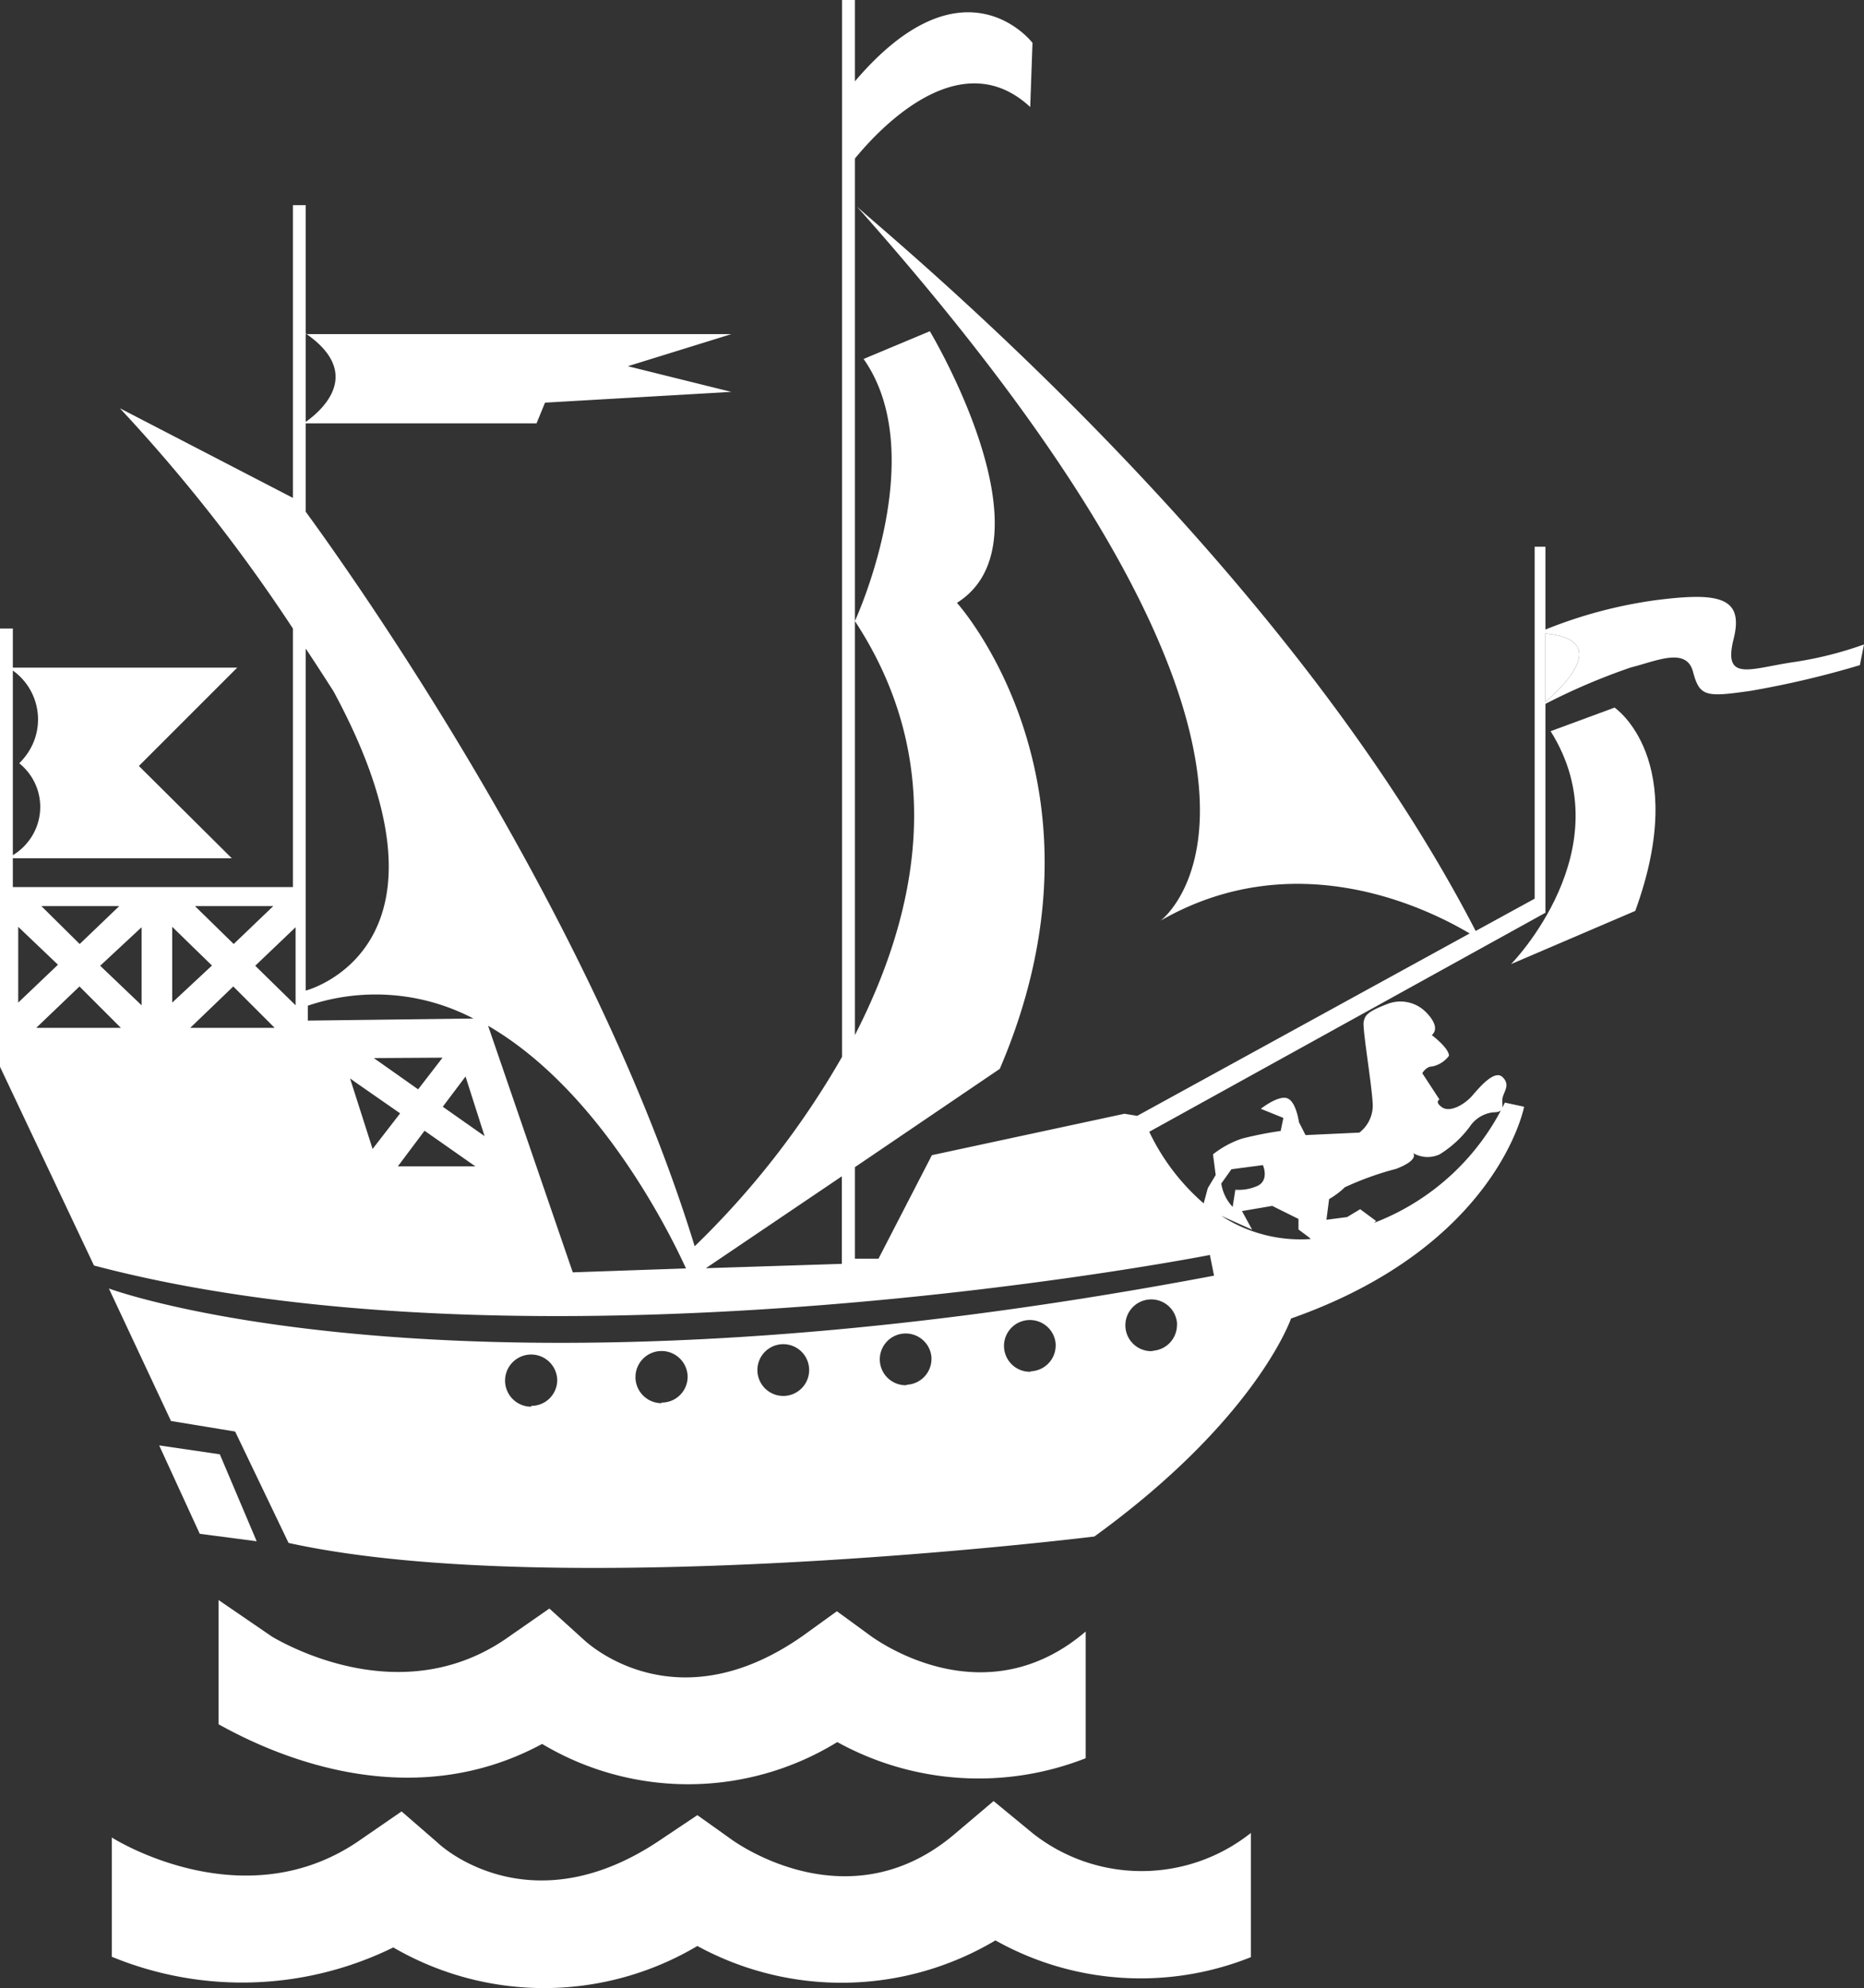 <svg xmlns="http://www.w3.org/2000/svg" viewBox="0 0 90.05 96.03"><rect x="0" y="0" width="90.05" height="96.03" fill="#333333" stroke="none"/><defs><style>.cls-1{fill:#fff;}</style></defs><g id="Layer_2" data-name="Layer 2"><g id="Layer_1-2" data-name="Layer 1"><g id="Layer_2-2" data-name="Layer 2"><g id="Layer_1-2-2" data-name="Layer 1-2"><path class="cls-1" d="M74.66,30.6v3.3C75.43,33.25,77.91,30.91,74.66,30.6Z"/><path class="cls-1" d="M41.39,9.91l-.09-.1Z"/><path class="cls-1" d="M86.53,32c-2,.31-3.3.93-2.78-1.13S83,28.6,79.92,29a22.36,22.36,0,0,0-5.26,1.41v-4h-.52v17l-2.85,1.56c-9.39-18.17-28.53-33.71-29.9-35,24.36,27.39,14.68,34.5,14.68,34.5C62.7,40.66,69.16,44,71,45.09L54.94,53.9l-.62-.1-9.3,2-2.58,5H41.3V56.38l7-4.75c5.88-13.73-2.07-22.51-2.07-22.51C51,26.13,44.92,16,44.92,16l-3.2,1.34C45,22,41.3,30,41.3,30c4.6,7,2.94,14.27,0,20V7.66C42.42,6.29,46.36,2,49.77,5.17l.11-3.1S46.57-2.27,41.3,3.93V0h-.62V51.05a41.3,41.3,0,0,1-7.12,9.15c-4.91-16-16.48-32.32-18.79-35.48V20.45H25.92l.41-1,9-.52-5-1.24,5-1.55H14.77V9.91h-.62V24.05L5.79,19.72a79.58,79.58,0,0,1,8.36,10.64V42.85H.62V41.46H11.2L6.71,37l4.75-4.75H.62V30.36H0V51.53l4.54,9.6c21.9,5.78,53.91-.51,53.91-.51l.2,1c-36.55,6.92-53.39.62-53.39.62l3,6.4,3.1.51,2.58,5.38c13.11,2.89,38.93-.31,38.93-.31,7.85-5.69,9.5-10.53,9.5-10.53,10-3.51,11.26-10.23,11.26-10.23l-.93-.2a11.64,11.64,0,0,1-6.32,5.81l.1-.09-.77-.57-.63.38-1,.13.13-1a3.87,3.87,0,0,0,.76-.57,14.67,14.67,0,0,1,2.48-.89c1.14-.44.82-.76.82-.76a1.38,1.38,0,0,0,1.28.06A5.26,5.26,0,0,0,71,54.43a1.57,1.57,0,0,1,1.14-.7c.64,0,.38-.38.45-.7s.38-.63,0-1-1.08.45-1.46.89-1.08.83-1.46.57-.13-.38-.13-.38l-.83-1.27s.19-.32.45-.32A1.34,1.34,0,0,0,70,51c0-.38-.83-1-.83-1,.51-.44-.38-1.2-.38-1.2a1.73,1.73,0,0,0-1.72-.32c-1,.38-1.12.55-1.19.87s.37,2.88.43,3.89a1.65,1.65,0,0,1-.64,1.47l-2.6.12-.32-.63s-.13-1-.57-1.15-1.27.51-1.27.51L62,54l-.13.63A17.7,17.7,0,0,0,60,55a4.64,4.64,0,0,0-1.4.76l.13,1-.38.63-.2.74a10.61,10.61,0,0,1-2.63-3.46L74.66,44.09V34a30.68,30.68,0,0,1,4.13-1.76c1.24-.31,2.68-1,3,.21s.62,1.23,2.79.92a45.3,45.3,0,0,0,5.27-1.24l.2-1A17.76,17.76,0,0,1,86.53,32ZM.93,36.87a2.7,2.7,0,0,1,.41,3.81,2.72,2.72,0,0,1-.72.63V32.39a2.9,2.9,0,0,1,.71,4A3.39,3.39,0,0,1,.93,36.87ZM14.77,20.38V16.11C17.73,18.15,15.3,20,14.77,20.38ZM13.2,43.77,11.29,45.6,9.42,43.77Zm-7.44,0L3.85,45.6,2,43.77Zm-4.88,1L2.8,46.6.88,48.43Zm.87,4.88,2.09-2,2,2Zm5.09-1.09-2-1.91,2-1.86Zm1.48-3.79,1.92,1.87L8.32,48.43Zm.87,4.88,2.08-2,2,2Zm5.09-1.09-1.95-1.91,1.95-1.86Zm.49-17.23c.44.66.88,1.34,1.34,2.06,6.71,12.4-1.34,14.46-1.34,14.46Zm.1,17.25a10.18,10.18,0,0,1,8,.62l-8,.1Zm6.51,2.51L20.2,52.62l-2.14-1.51h0Zm-4.47,1,.22.16,2.2,1.53L18,55.5Zm2.31,4.25,1.29-1.72,2.34,1.64.12.08Zm2.17-2.88L22.49,52l.92,2.88Zm6.28,8L23.58,49.55c5.33,3.09,8.71,9.86,9.56,11.72Zm13-.41-6.57.21,6.57-4.44Zm-15,6.9a1.26,1.26,0,1,1,1.25-1.27v0a1.25,1.25,0,0,1-1.27,1.23h0Zm6.3-.17a1.26,1.26,0,1,1,1.25-1.27h0a1.25,1.25,0,0,1-1.28,1.24h0Zm5.87-.35a1.25,1.25,0,1,1,1.25-1.25A1.25,1.25,0,0,1,37.84,67.43Zm6-.52A1.25,1.25,0,1,1,45,65.57v.07a1.25,1.25,0,0,1-1.25,1.25Zm6-.65A1.25,1.25,0,1,1,51,64.92V65a1.25,1.25,0,0,1-1.26,1.24h0Zm5.91-1a1.25,1.25,0,1,1,1.11-1.37.37.37,0,0,1,0,.11,1.25,1.25,0,0,1-1.25,1.25Zm3.74-8.78,1.52-.2s.32.71-.25,1a2.23,2.23,0,0,1-1.08.19l-.13.83A2.11,2.11,0,0,1,59,57.17Zm1,2.92L60,58.5l1.46-.25,1.27.63v.51l.51.38.08.08A7,7,0,0,1,59,58.73ZM74.66,33.9V30.6C77.91,30.91,75.43,33.25,74.66,33.9Z"/><path class="cls-1" d="M78,34.18l-3.09,1.14C78.48,41,73,46.57,73,46.57L79,44C81.68,36.66,78,34.18,78,34.18Z"/><polygon class="cls-1" points="10.62 70.25 7.69 69.82 9.65 74.09 12.4 74.45 10.62 70.25"/><path class="cls-1" d="M26.19,84.24a13.76,13.76,0,0,0,14.26-.09,14.14,14.14,0,0,0,12,.78V78.81c-4.78,4.08-9.82.62-10.39.21l-1.63-1.19L38.81,79c-5.94,4.19-10.12.65-10.58.23L26.54,77.7,24.67,79c-4.89,3.55-10.31.76-11.51.07l-2.6-1.78v6C12.89,84.59,19.58,87.81,26.19,84.24Z"/><path class="cls-1" d="M49.92,88.58,48,87l-1.89,1.6c-4.93,4.18-10.17.68-10.75.27l-1.67-1.19L32,88.81c-6.1,4.19-10.4.65-10.87.19L19.4,87.5l-1.93,1.33c-5.56,3.94-11.81.09-12.07-.07h0v5.76A16.55,16.55,0,0,0,19,94.07,14.5,14.5,0,0,0,33.69,94a14.54,14.54,0,0,0,14.4-.27,14.34,14.34,0,0,0,12.34.81v-6A8.49,8.49,0,0,1,49.92,88.58Z"/></g></g></g></g></svg>